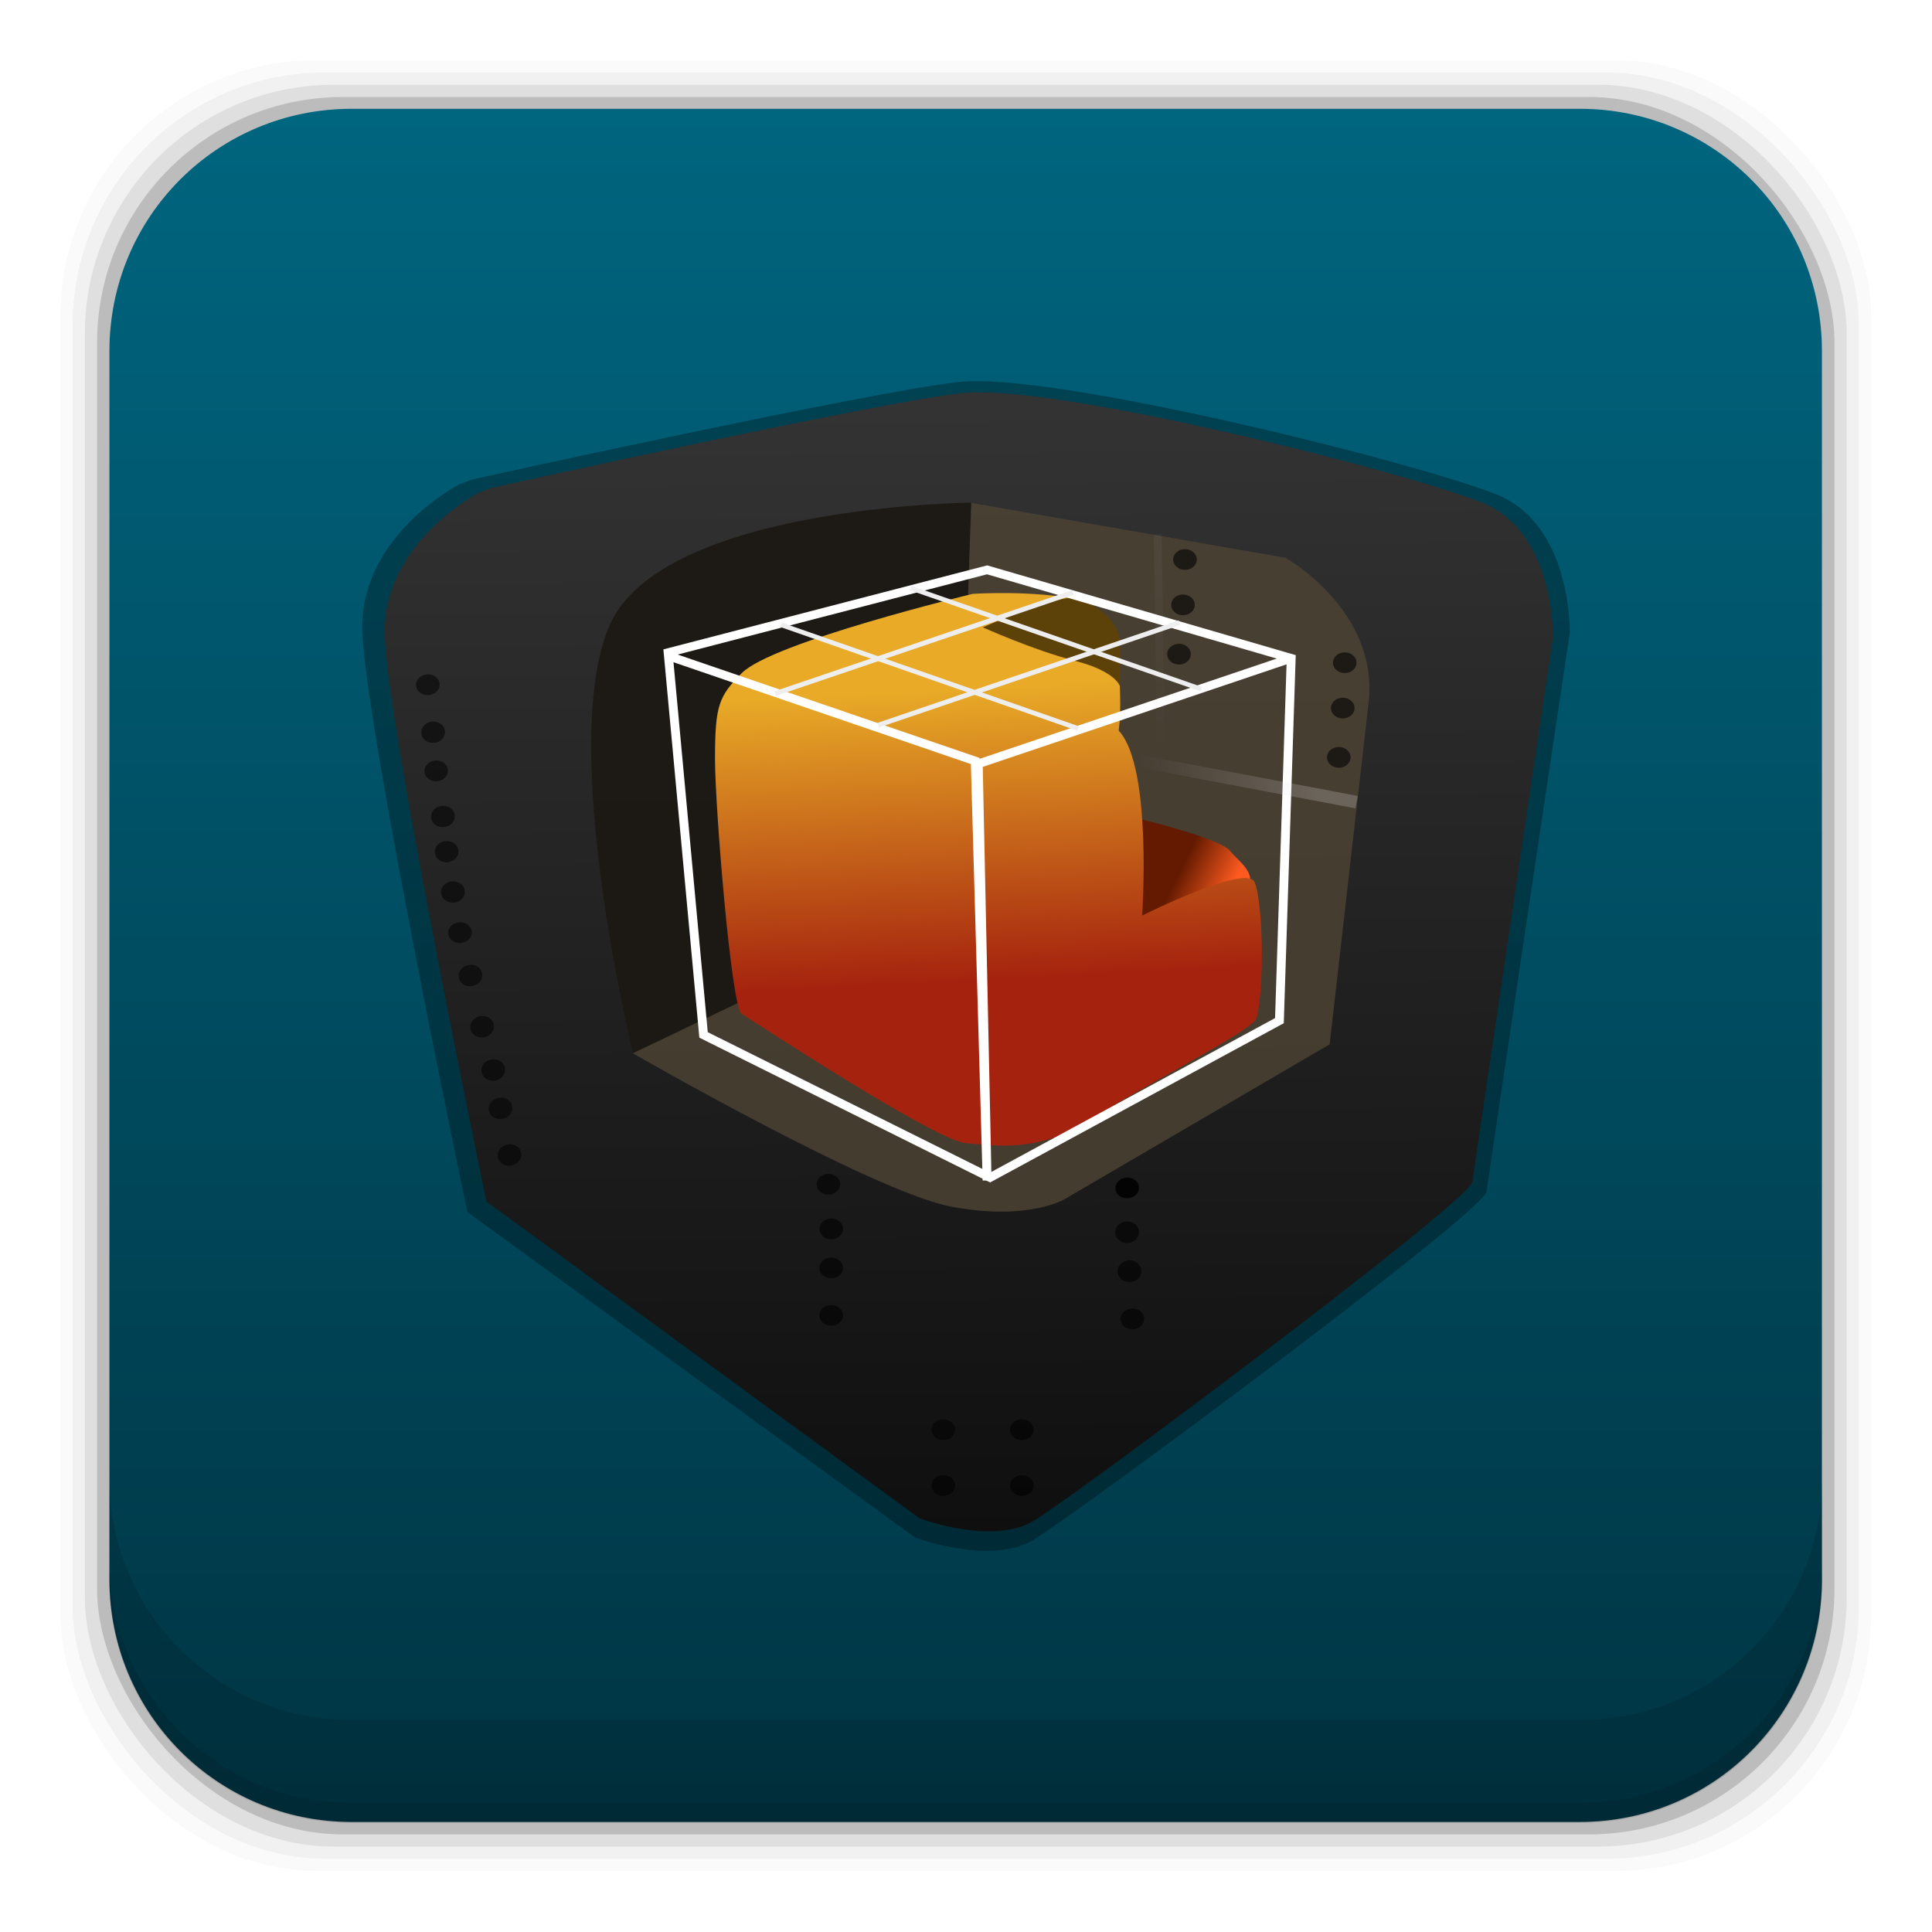 <?xml version="1.0" encoding="UTF-8" standalone="no"?>
<!-- Created with Inkscape (http://www.inkscape.org/) -->

<svg
   xmlns:dc="http://purl.org/dc/elements/1.1/"
   xmlns:cc="http://creativecommons.org/ns#"
   xmlns:rdf="http://www.w3.org/1999/02/22-rdf-syntax-ns#"
   xmlns:svg="http://www.w3.org/2000/svg"
   xmlns="http://www.w3.org/2000/svg"
   xmlns:xlink="http://www.w3.org/1999/xlink"
   xmlns:sodipodi="http://sodipodi.sourceforge.net/DTD/sodipodi-0.dtd"
   xmlns:inkscape="http://www.inkscape.org/namespaces/inkscape"
   id="svg2"
   height="96"
   width="96"
   version="1.1"
   inkscape:version="0.48.5 r10040"
   sodipodi:docname="sauerbraten.svg">
  <sodipodi:namedview
     pagecolor="#ffffff"
     bordercolor="#666666"
     borderopacity="1"
     objecttolerance="10"
     gridtolerance="10"
     guidetolerance="10"
     inkscape:pageopacity="0"
     inkscape:pageshadow="2"
     inkscape:window-width="1366"
     inkscape:window-height="716"
     id="namedview19"
     showgrid="false"
     inkscape:zoom="3.4766083"
     inkscape:cx="6.9690412"
     inkscape:cy="35.373932"
     inkscape:window-x="0"
     inkscape:window-y="24"
     inkscape:window-maximized="1"
     inkscape:current-layer="svg2" />
  <defs
     id="defs4">
    <linearGradient
       inkscape:collect="always"
       xlink:href="#linearGradient4726"
       id="linearGradient3002"
       gradientUnits="userSpaceOnUse"
       gradientTransform="matrix(1.063,0,0,-1.063,-2.975,99.377)"
       x1="48"
       y1="90"
       x2="48"
       y2="5.988" />
    <filter
       id="filter4746"
       inkscape:collect="always">
      <feGaussianBlur
         id="feGaussianBlur4748"
         stdDeviation="0.961"
         inkscape:collect="always" />
    </filter>
    <linearGradient
       x1="45.448"
       y1="80.472"
       gradientTransform="matrix(1.006,0,0,0.994,0,12)"
       x2="45.448"
       gradientUnits="userSpaceOnUse"
       xlink:href="#ButtonShadow-5"
       y2="5.297"
       id="linearGradient3664-3" />
    <filter
       color-interpolation-filters="sRGB"
       id="filter3174-8">
      <feGaussianBlur
         stdDeviation="1.71"
         id="feGaussianBlur3176-9" />
    </filter>
    <linearGradient
       x1="45.448"
       y1="80.472"
       gradientTransform="matrix(1.006 0 0 .994 0 12)"
       x2="45.448"
       gradientUnits="userSpaceOnUse"
       y2="7.016"
       id="ButtonShadow-5">
      <stop
         offset="0"
         id="stop3750-0" />
      <stop
         offset="1"
         style="stop-opacity:.588"
         id="stop3752-4" />
    </linearGradient>
    <linearGradient
       x1="45.448"
       y1="80.472"
       gradientTransform="matrix(1.006,0,0,0.994,0,12)"
       x2="45.448"
       gradientUnits="userSpaceOnUse"
       xlink:href="#ButtonShadow-7-2"
       y2="5.297"
       id="linearGradient3664-0-1" />
    <linearGradient
       x1="45.448"
       y1="80.472"
       gradientTransform="matrix(1.006,0,0,0.994,0,12)"
       x2="45.448"
       gradientUnits="userSpaceOnUse"
       y2="7.016"
       id="ButtonShadow-7-2">
      <stop
         offset="0"
         id="stop3750-3-0" />
      <stop
         offset="1"
         style="stop-opacity:.588"
         id="stop3752-8-0" />
    </linearGradient>
    <filter
       color-interpolation-filters="sRGB"
       id="filter3174-2-8">
      <feGaussianBlur
         stdDeviation="1.71"
         id="feGaussianBlur3176-5-2" />
    </filter>
    <linearGradient
       x1="45.448"
       y1="80.472"
       gradientTransform="matrix(1.006,0,0,0.994,0,12)"
       x2="45.448"
       gradientUnits="userSpaceOnUse"
       xlink:href="#ButtonShadow-8"
       y2="5.297"
       id="linearGradient3664-7" />
    <filter
       color-interpolation-filters="sRGB"
       id="filter3174-6">
      <feGaussianBlur
         stdDeviation="1.71"
         id="feGaussianBlur3176-90" />
    </filter>
    <linearGradient
       x1="45.448"
       y1="80.472"
       gradientTransform="matrix(1.006 0 0 .994 0 12)"
       x2="45.448"
       gradientUnits="userSpaceOnUse"
       y2="7.016"
       id="ButtonShadow-8">
      <stop
         offset="0"
         id="stop3750-8" />
      <stop
         offset="1"
         style="stop-opacity:.588"
         id="stop3752-9" />
    </linearGradient>
    <linearGradient
       x1="45.448"
       y1="80.472"
       gradientTransform="matrix(1.006,0,0,0.994,0,12)"
       x2="45.448"
       gradientUnits="userSpaceOnUse"
       xlink:href="#ButtonShadow-59"
       y2="5.297"
       id="linearGradient3664-03" />
    <filter
       color-interpolation-filters="sRGB"
       id="filter3174-4">
      <feGaussianBlur
         stdDeviation="1.71"
         id="feGaussianBlur3176-4" />
    </filter>
    <linearGradient
       x1="45.448"
       y1="80.472"
       gradientTransform="matrix(1.006 0 0 .994 0 12)"
       x2="45.448"
       gradientUnits="userSpaceOnUse"
       y2="7.016"
       id="ButtonShadow-59">
      <stop
         offset="0"
         id="stop3750-38" />
      <stop
         offset="1"
         style="stop-opacity:.588"
         id="stop3752-1" />
    </linearGradient>
    <linearGradient
       x1="45.448"
       y1="80.472"
       gradientTransform="matrix(1.006,0,0,0.994,0,12)"
       x2="45.448"
       gradientUnits="userSpaceOnUse"
       xlink:href="#ButtonShadow-3"
       y2="5.297"
       id="linearGradient3664-9" />
    <filter
       color-interpolation-filters="sRGB"
       id="filter3174-5">
      <feGaussianBlur
         stdDeviation="1.71"
         id="feGaussianBlur3176-6" />
    </filter>
    <linearGradient
       x1="45.448"
       y1="80.472"
       gradientTransform="matrix(1.006 0 0 .994 0 12)"
       x2="45.448"
       gradientUnits="userSpaceOnUse"
       y2="7.016"
       id="ButtonShadow-3">
      <stop
         offset="0"
         id="stop3750-7" />
      <stop
         offset="1"
         style="stop-opacity:.588"
         id="stop3752-3" />
    </linearGradient>
    <mask
       id="XMLID_23_-9">
      <g
         style="filter:url(#Adobe_OpacityMaskFilter)"
         id="g31-2">
        <radialGradient
           r="673.12"
           cx="88.978"
           cy="-20.899"
           gradientUnits="userSpaceOnUse"
           id="XMLID_24_-1">
          <stop
             offset=".309"
             style="stop-color:#fff"
             id="stop34-7" />
          <stop
             offset="1"
             id="stop36-7" />
        </radialGradient>
        <ellipse
           ry="349.11"
           rx="512.93"
           cy="286.17"
           cx="295.89"
           style="fill:url(#XMLID_24_-1)"
           id="ellipse38-9" />
      </g>
    </mask>
    <filter
       x="-.316"
       y="-.013"
       color-interpolation-filters="sRGB"
       width="1.633"
       height="1.025"
       id="filter9887">
      <feGaussianBlur
         stdDeviation="0.033"
         id="feGaussianBlur9889" />
    </filter>
    <linearGradient
       id="linearGradient9871">
      <stop
         offset="0"
         style="stop-color:#e3e3e3"
         id="stop9873" />
      <stop
         offset="1"
         style="stop-color:#e3e3e3;stop-opacity:0"
         id="stop9875" />
    </linearGradient>
    <linearGradient
       x1="391.25"
       y1="61.266"
       gradientTransform="matrix(0.536,0,0,0.54,-160.92,17.656)"
       x2="389.52"
       gradientUnits="userSpaceOnUse"
       y2="26.516"
       id="linearGradient4503">
      <stop
         offset="0"
         style="stop-color:#a5230e"
         id="stop9445" />
      <stop
         offset="1"
         style="stop-color:#e8aa27"
         id="stop9447" />
    </linearGradient>
    <linearGradient
       x1="445.75"
       y1="35.375"
       gradientTransform="matrix(0.536,0,0,0.54,-178.07,23.729)"
       x2="451.71"
       gradientUnits="userSpaceOnUse"
       y2="38.375"
       id="linearGradient4501">
      <stop
         offset="0"
         style="stop-color:#631a00"
         id="stop9457" />
      <stop
         offset="1"
         style="stop-color:#ff5b20"
         id="stop9459" />
    </linearGradient>
    <linearGradient
       id="linearGradient4726">
      <stop
         id="stop4728"
         offset="0"
         style="stop-color:#006680;stop-opacity:1;" />
      <stop
         id="stop4730"
         offset="1"
         style="stop-color:#003341;stop-opacity:1;" />
    </linearGradient>
    <linearGradient
       id="linearGradient4734">
      <stop
         id="stop4736"
         offset="0"
         style="stop-color:#333333;stop-opacity:1;" />
      <stop
         id="stop4738"
         offset="1"
         style="stop-color:#0f0f0f;stop-opacity:1;" />
    </linearGradient>
    <linearGradient
       inkscape:collect="always"
       xlink:href="#linearGradient4734"
       id="linearGradient4634"
       gradientUnits="userSpaceOnUse"
       gradientTransform="translate(-104.377,-4.925)"
       x1="47.59"
       y1="20.178"
       x2="48.113"
       y2="76.268" />
    <linearGradient
       inkscape:collect="always"
       xlink:href="#linearGradient4501"
       id="linearGradient4636"
       gradientUnits="userSpaceOnUse"
       gradientTransform="matrix(0.406,0,0,0.415,-226.368,22.925)"
       x1="445.75"
       y1="35.375"
       x2="451.71"
       y2="38.375" />
    <linearGradient
       inkscape:collect="always"
       xlink:href="#linearGradient4503"
       id="linearGradient4638"
       gradientUnits="userSpaceOnUse"
       gradientTransform="matrix(0.406,0,0,0.415,-213.368,18.255)"
       x1="391.25"
       y1="61.266"
       x2="389.52"
       y2="26.516" />
    <linearGradient
       inkscape:collect="always"
       xlink:href="#linearGradient9871"
       id="linearGradient4640"
       gradientUnits="userSpaceOnUse"
       gradientTransform="translate(1.125,0)"
       x1="44"
       y1="77.25"
       x2="44.5"
       y2="81.75" />
    <linearGradient
       inkscape:collect="always"
       xlink:href="#linearGradient9871"
       id="linearGradient4642"
       gradientUnits="userSpaceOnUse"
       gradientTransform="matrix(-0.16,0.768,-1.961,-0.406,119.657,31.928)"
       x1="44"
       y1="77.25"
       x2="44.5"
       y2="81.75" />
  </defs>
  <rect
     style="fill-opacity:0.02"
     x="3"
     y="2.99"
     width="89.978"
     height="89.978"
     ry="12.724"
     id="rect5263-0" />
  <rect
     style="fill-opacity:0.039"
     x="3.608"
     y="3.6"
     width="88.762"
     height="88.762"
     ry="12.552"
     id="rect5261-6" />
  <rect
     style="fill-opacity:0.078"
     x="4.216"
     y="4.21"
     width="87.546"
     height="87.546"
     ry="12.38"
     id="rect5259-9" />
  <rect
     style="fill-opacity:0.157"
     x="4.824"
     y="4.82"
     width="86.33"
     height="86.33"
     ry="12.208"
     id="rect5257-5" />
  <path
     inkscape:connector-curvature="0"
     style="fill:url(#linearGradient3002);fill-opacity:1"
     d="m 17.469,90.531 c -6.668,0 -12.032,-5.395 -12.032,-12.063 l 5e-4,-61.031 c 0,-6.668 5.364,-12.031 12.032,-12.031 h 61.03 c 6.668,0 12.031,5.363 12.031,12.031 v 61.031 c 0,6.668 -5.363,12.063 -12.031,12.063 l -61.031,-2e-4 z"
     id="rect2419-7" />
  <path
     style="fill-opacity:0.118"
     inkscape:connector-curvature="0"
     d="m 5.432,73.44 v 5.066 c 0,6.668 5.364,12.032 12.032,12.032 h 61.049 c 6.668,0 12.032,-5.364 12.032,-12.032 V 73.44 c 0,6.668 -5.364,12.032 -12.032,12.032 h -61.049 c -6.668,0 -12.032,-5.364 -12.032,-12.032 z"
     id="rect5265-0" />
  <path
     style="fill-opacity:0.098"
     inkscape:connector-curvature="0"
     d="m 5.432,77.54 v 1.013 c 0,6.668 5.364,12.032 12.032,12.032 h 61.049 c 6.668,0 12.032,-5.364 12.032,-12.032 V 77.54 c 0,6.668 -5.364,12.032 -12.032,12.032 h -61.049 c -6.668,0 -12.032,-5.364 -12.032,-12.032 z"
     id="path5252-0" />
  <g
     id="layer2-9"
     style="display:none"
     transform="translate(-332.837,39.357)">
    <path
       inkscape:connector-curvature="0"
       id="rect3745-3"
       style="opacity:0.9;fill:url(#linearGradient3664-3);filter:url(#filter3174-8)"
       d="M 14.969,8.803 C 13.329,8.803 12,10.085 12,11.678 V 19 c -3.324,0 -7,2.676 -7,6 v 61 c 0,3.324 2.676,6 6,6 h 74 c 3.324,0 6,-2.676 6,-6 V 25 c 0,-3.324 -3.747,-6 -7.071,-6 v -0.135 c 0,-2.389 -1.978,-4.312 -4.438,-4.312 h -43.335 l -1.469,-2.875 c -0.734,-1.424 -1.329,-2.874 -2.969,-2.874 h -16.75 z" />
  </g>
  <g
     id="layer2"
     style="display:none"
     transform="translate(-325.669,-24.894)">
    <path
       inkscape:connector-curvature="0"
       id="rect3745"
       style="opacity:0.9;fill:url(#linearGradient3664-0-1);filter:url(#filter3174-2-8)"
       d="M 14.969,8.803 C 13.329,8.803 12,10.085 12,11.678 V 19 c -3.324,0 -7,2.676 -7,6 v 61 c 0,3.324 2.676,6 6,6 h 74 c 3.324,0 6,-2.676 6,-6 V 25 c 0,-3.324 -3.747,-6 -7.071,-6 v -0.135 c 0,-2.389 -1.978,-4.312 -4.438,-4.312 h -43.335 l -1.469,-2.875 c -0.734,-1.424 -1.329,-2.874 -2.969,-2.874 h -16.75 z" />
  </g>
  <g
     id="layer2-6"
     style="display:none"
     transform="translate(-389.124,-44.542)">
    <path
       inkscape:connector-curvature="0"
       id="rect3745-6"
       style="opacity:0.9;fill:url(#linearGradient3664-7);filter:url(#filter3174-6)"
       d="M 14.969,8.803 C 13.329,8.803 12,10.085 12,11.678 V 19 c -3.324,0 -7,2.676 -7,6 v 61 c 0,3.324 2.676,6 6,6 h 74 c 3.324,0 6,-2.676 6,-6 V 25 c 0,-3.324 -3.747,-6 -7.071,-6 v -0.135 c 0,-2.389 -1.978,-4.312 -4.438,-4.312 h -43.335 l -1.469,-2.875 c -0.734,-1.424 -1.329,-2.874 -2.969,-2.874 h -16.75 z" />
  </g>
  <g
     id="layer2-1"
     style="display:none"
     transform="translate(-390.717,-58.348)">
    <path
       inkscape:connector-curvature="0"
       id="rect3745-1"
       style="opacity:0.9;fill:url(#linearGradient3664-03);filter:url(#filter3174-4)"
       d="M 14.969,8.803 C 13.329,8.803 12,10.085 12,11.678 V 19 c -3.324,0 -7,2.676 -7,6 v 61 c 0,3.324 2.676,6 6,6 h 74 c 3.324,0 6,-2.676 6,-6 V 25 c 0,-3.324 -3.747,-6 -7.071,-6 v -0.135 c 0,-2.389 -1.978,-4.312 -4.438,-4.312 h -43.335 l -1.469,-2.875 c -0.734,-1.424 -1.329,-2.874 -2.969,-2.874 h -16.75 z" />
  </g>
  <g
     id="layer2-2"
     style="display:none"
     transform="translate(-394.965,-18.522)">
    <path
       inkscape:connector-curvature="0"
       id="rect3745-0"
       style="opacity:0.9;fill:url(#linearGradient3664-9);filter:url(#filter3174-5)"
       d="M 14.969,8.803 C 13.329,8.803 12,10.085 12,11.678 V 19 c -3.324,0 -7,2.676 -7,6 v 61 c 0,3.324 2.676,6 6,6 h 74 c 3.324,0 6,-2.676 6,-6 V 25 c 0,-3.324 -3.747,-6 -7.071,-6 v -0.135 c 0,-2.389 -1.978,-4.312 -4.438,-4.312 h -43.335 l -1.469,-2.875 c -0.734,-1.424 -1.329,-2.874 -2.969,-2.874 h -16.75 z" />
  </g>
  <g
     transform="matrix(0.209,0,0,0.209,-192.743,12.252)"
     id="g3532" />
  <g
     transform="translate(-465.893,-95.44)"
     id="g3219">
    <g
       id="g1886" />
  </g>
  <g
     id="g4586"
     transform="translate(104.377,4.925)">
    <path
       inkscape:connector-curvature="0"
       style="opacity:0.544;filter:url(#filter4746)"
       d="m -81.574,19.151 c 0,0 -4.933,2.546 -4.8,7.256 0.133,4.71 5.223,28.898 5.223,28.898 l 22.243,16.168 c 0,0 3.733,1.4 5.866,0.127 2.133,-1.273 22.399,-16.295 22.532,-17.314 0.133,-1.018 4.133,-27.752 4.133,-27.752 0,0 0.133,-5.347 -3.6,-6.874 -3.733,-1.528 -22.079,-6.149 -26.798,-5.601 -4.719,0.548 -24.132,4.838 -24.132,4.838 z"
       id="path4473" />
    <path
       inkscape:connector-curvature="0"
       style="fill:url(#linearGradient4634);fill-opacity:1"
       d="m -80.616,19.57 c 0,0 -4.773,2.479 -4.644,7.066 0.129,4.587 5.053,28.14 5.053,28.14 l 21.519,15.744 c 0,0 3.612,1.364 5.676,0.124 2.064,-1.24 21.671,-15.868 21.8,-16.859 0.129,-0.992 3.999,-27.025 3.999,-27.025 0,0 0.129,-5.207 -3.483,-6.694 -3.612,-1.488 -21.362,-5.988 -25.927,-5.454 -4.566,0.533 -23.348,4.711 -23.348,4.711 z"
       id="path9173" />
    <path
       sodipodi:nodetypes="ccccc"
       inkscape:connector-curvature="0"
       style="opacity:0.908;fill:#1c1913;fill-opacity:1"
       d="m -56.122,20.051 c 0,0 -15.355,0.14 -17.961,6.09 -2.605,5.95 1.165,21.281 1.165,21.281 l 16.148,-7.282 z"
       id="path9175" />
    <path
       inkscape:connector-curvature="0"
       style="opacity:0.82;fill:#4e4435;fill-opacity:1"
       d="m -56.108,20.066 15.608,2.727 c 0,0 4.644,2.603 4.128,7.19 -0.313,2.781 -1.935,16.984 -1.935,16.984 l -13.157,7.686 c 0,0 -1.806,1.116 -5.676,0.372 -3.87,-0.744 -15.791,-7.613 -15.791,-7.613 l 16.123,-7.722 z"
       id="path9177" />
    <path
       inkscape:connector-curvature="0"
       style="opacity:0.594;fill:black"
       d="m -44.911,22.898 a 0.586,0.514 0 0 1 -1.171,0 0.586,0.514 0 1 1 1.171,0 z"
       id="path10176" />
    <path
       inkscape:connector-curvature="0"
       style="opacity:0.594;fill:black"
       d="m -45.01,25.152 a 0.586,0.514 0 0 1 -1.171,0 0.586,0.514 0 1 1 1.171,0 z"
       id="path10178" />
    <path
       inkscape:connector-curvature="0"
       style="fill:url(#linearGradient4636)"
       d="m -47.625,35.796 c 0,0 3.859,0.934 4.367,1.557 0.508,0.623 1.726,1.349 0.406,2.283 -1.32,0.934 -4.773,1.453 -4.773,1.453 z"
       id="path9453" />
    <path
       inkscape:connector-curvature="0"
       style="fill:url(#linearGradient4638)"
       d="m -56.053,24.586 c 0,0 -9.961,2.396 -11.476,3.944 -1.117,1.142 -1.32,1.557 -1.32,4.255 0,2.387 0.812,12.351 1.32,12.662 0.508,0.311 9.648,6.331 11.171,6.435 1.523,0.104 3.554,0.519 6.297,-1.246 2.742,-1.764 7.977,-4.378 8.125,-4.982 0.406,-1.661 0.305,-5.812 -0.102,-6.746 -0.406,-0.934 -5.586,1.661 -5.586,1.661 0,0 0.508,-7.265 -1.117,-9.134 -1.625,-1.868 -7.007,-4.048 -7.007,-4.048 0,0 1.625,1.038 2.437,1.661 0.812,0.623 4.367,1.764 4.367,2.906 0,1.142 0.203,-1.038 0.203,-1.038 0,0 0.406,-5.501 -1.93,-6.02 -2.336,-0.519 -5.383,-0.311 -5.383,-0.311 z"
       id="path9441" />
    <path
       inkscape:connector-curvature="0"
       style="opacity:0.594;fill:black"
       d="m -45.207,27.602 a 0.586,0.514 0 0 1 -1.171,0 0.586,0.514 0 1 1 1.171,0 z"
       id="path10180" />
    <path
       inkscape:connector-curvature="0"
       style="fill:#5c4109"
       d="m -55.546,26.247 c 0,0 3.554,-1.557 4.469,-1.453 0.914,0.104 2.234,1.038 2.336,2.076 0.102,1.038 0,2.283 0,2.283 0,0 -0.203,-0.727 -2.234,-1.246 -2.031,-0.519 -4.57,-1.661 -4.57,-1.661 z"
       id="path9451" />
    <g
       transform="matrix(0.415,0,0,0.401,-239.323,27.285)"
       style="fill:none;stroke:white;stroke-width:1.063"
       id="g9644">
      <path
         inkscape:connector-curvature="0"
         style="fill:none;stroke:white;stroke-width:1.063"
         d="m 443.36,-9.713 -38.19,10.253 4.24,47.376 34.3,17.678 34.65,-19.445 1.41,-44.901 z"
         id="path9640" />
      <path
         inkscape:connector-curvature="0"
         style="fill:none;stroke:white;stroke-width:1.063"
         d="m 479.77,1.24 -37.47,13.089 1.06,51.619 -1.42,-51.972 -36.38,-12.893"
         id="path9642" />
    </g>
    <path
       inkscape:connector-curvature="0"
       transform="matrix(0.788,0,0,1.993,-82.607,-130.491)"
       style="opacity:0.198;fill:none;stroke:url(#linearGradient4640);stroke-width:0.5;filter:url(#filter9887)"
       d="m 45.375,76.326 0.25,6.424"
       id="path9927" />
    <path
       inkscape:connector-curvature="0"
       style="opacity:0.23;fill:none;stroke:url(#linearGradient4642);stroke-width:0.627"
       d="m -36.969,34.933 -12.784,-2.413"
       id="path9931" />
    <path
       inkscape:connector-curvature="0"
       style="opacity:0.59;fill:black"
       d="m -62.489,60.455 a 0.586,0.514 0 0 1 -1.171,0 0.586,0.514 0 1 1 1.171,0 z"
       id="path9935" />
    <path
       inkscape:connector-curvature="0"
       style="opacity:0.59;fill:black"
       d="m -62.489,58.099 a 0.586,0.514 0 0 1 -1.171,0 0.586,0.514 0 1 1 1.171,0 z"
       id="path9949" />
    <path
       inkscape:connector-curvature="0"
       style="opacity:0.59;fill:black"
       d="m -62.489,56.159 a 0.586,0.514 0 0 1 -1.171,0 0.586,0.514 0 1 1 1.171,0 z"
       id="path9953" />
    <path
       inkscape:connector-curvature="0"
       style="opacity:0.59;fill:black"
       d="m -62.628,53.941 a 0.586,0.514 0 0 1 -1.171,0 0.586,0.514 0 1 1 1.171,0 z"
       id="path9957" />
    <path
       inkscape:connector-curvature="0"
       style="opacity:0.604;fill:black"
       d="m -48.697,60.627 a 0.514,0.586 86.67 1 0 1.169,-0.07 0.514,0.586 86.67 0 0 -1.169,0.07 z"
       id="path9993" />
    <path
       inkscape:connector-curvature="0"
       style="opacity:0.604;fill:black"
       d="m -48.84,58.275 a 0.514,0.586 86.67 1 0 1.169,-0.07 0.514,0.586 86.67 1 0 -1.169,0.07 z"
       id="path9995" />
    <path
       inkscape:connector-curvature="0"
       style="opacity:0.604;fill:black"
       d="m -48.958,56.339 a 0.514,0.586 86.67 1 0 1.169,-0.07 0.514,0.586 86.67 1 0 -1.169,0.07 z"
       id="path9997" />
    <path
       inkscape:connector-curvature="0"
       style="opacity:0.88;fill:black"
       d="m -48.953,54.117 a 0.514,0.586 86.67 1 0 1.169,-0.07 0.514,0.586 86.67 0 0 -1.169,0.07 z"
       id="path9999" />
    <path
       inkscape:connector-curvature="0"
       style="opacity:0.521;fill:black"
       d="m -56.917,66.138 a 0.586,0.514 0 0 1 -1.171,0 0.586,0.514 0 1 1 1.171,0 z"
       id="path10009" />
    <path
       inkscape:connector-curvature="0"
       style="opacity:0.571;fill:black"
       d="m -56.917,68.909 a 0.586,0.514 0 0 1 -1.171,0 0.586,0.514 0 1 1 1.171,0 z"
       id="path10013" />
    <path
       inkscape:connector-curvature="0"
       style="opacity:0.594;fill:black"
       d="m -53.017,66.138 a 0.586,0.514 0 0 1 -1.171,0 0.586,0.514 0 1 1 1.171,0 z"
       id="path10017" />
    <path
       inkscape:connector-curvature="0"
       style="opacity:0.594;fill:black"
       d="m -53.017,68.909 a 0.586,0.514 0 0 1 -1.171,0 0.586,0.514 0 1 1 1.171,0 z"
       id="path10019" />
    <path
       inkscape:connector-curvature="0"
       style="opacity:0.53;fill:black"
       d="m -78.486,52.355 a 0.514,0.586 79.638 1 1 -1.151,0.218 0.514,0.586 79.638 1 1 1.151,-0.218 z"
       id="path10025" />
    <path
       inkscape:connector-curvature="0"
       style="opacity:0.53;fill:black"
       d="m -78.929,50.04 a 0.514,0.586 79.638 1 1 -1.151,0.218 0.514,0.586 79.638 1 1 1.151,-0.218 z"
       id="path10027" />
    <path
       inkscape:connector-curvature="0"
       style="opacity:0.53;fill:black"
       d="m -79.293,48.134 a 0.514,0.586 79.638 1 1 -1.151,0.218 0.514,0.586 79.638 1 1 1.151,-0.218 z"
       id="path10029" />
    <path
       inkscape:connector-curvature="0"
       style="opacity:0.53;fill:black"
       d="m -79.846,45.981 a 0.514,0.586 79.638 1 1 -1.151,0.218 0.514,0.586 79.638 1 1 1.151,-0.218 z"
       id="path10031" />
    <path
       inkscape:connector-curvature="0"
       style="opacity:0.53;fill:black"
       d="m -80.425,43.44 a 0.514,0.586 79.638 1 1 -1.151,0.218 0.514,0.586 79.638 1 1 1.151,-0.218 z"
       id="path10041" />
    <path
       inkscape:connector-curvature="0"
       style="opacity:0.53;fill:black"
       d="m -80.936,41.385 a 0.514,0.586 85.69 0 1 -1.168,0.091 0.514,0.586 85.69 1 1 1.168,-0.091 z"
       id="path10043" />
    <path
       inkscape:connector-curvature="0"
       style="opacity:0.53;fill:black"
       d="m -81.286,39.352 a 0.514,0.586 85.69 1 1 -1.168,0.091 0.514,0.586 85.69 1 1 1.168,-0.091 z"
       id="path10045" />
    <path
       inkscape:connector-curvature="0"
       style="opacity:0.53;fill:black"
       d="m -81.599,37.349 a 0.514,0.586 85.69 1 1 -1.168,0.091 0.514,0.586 85.69 1 1 1.168,-0.091 z"
       id="path10047" />
    <path
       inkscape:connector-curvature="0"
       style="opacity:0.53;fill:black"
       d="m -81.786,35.6 a 0.514,0.586 85.69 1 1 -1.168,0.091 0.514,0.586 85.69 1 1 1.168,-0.091 z"
       id="path10057" />
    <path
       inkscape:connector-curvature="0"
       style="opacity:0.53;fill:black"
       d="m -82.119,33.349 a 0.514,0.586 85.69 0 1 -1.168,0.091 0.514,0.586 85.69 1 1 1.168,-0.091 z"
       id="path10059" />
    <path
       inkscape:connector-curvature="0"
       style="opacity:0.53;fill:black"
       d="m -82.271,31.414 a 0.514,0.586 85.69 1 1 -1.168,0.091 0.514,0.586 85.69 1 1 1.168,-0.091 z"
       id="path10061" />
    <path
       inkscape:connector-curvature="0"
       style="opacity:0.53;fill:black"
       d="m -82.534,29.067 a 0.514,0.586 85.69 0 1 -1.168,0.091 0.514,0.586 85.69 1 1 1.168,-0.091 z"
       id="path10063" />
    <path
       inkscape:connector-curvature="0"
       style="fill:none;stroke:#eee;stroke-width:0.24"
       d="m -45.774,26.017 -14.965,5.091"
       id="path10097" />
    <path
       inkscape:connector-curvature="0"
       style="fill:none;stroke:#eee;stroke-width:0.24"
       d="m -51.07,24.518 -14.792,5.022"
       id="path10099" />
    <path
       inkscape:connector-curvature="0"
       style="fill:none;stroke:#eee;stroke-width:0.231"
       d="m -44.68,29.322 -14.445,-5.028"
       id="path10101" />
    <path
       inkscape:connector-curvature="0"
       style="fill:none;stroke:#eee;stroke-width:0.231"
       d="M -50.805,31.274 -65.58,26.116"
       id="path10103" />
    <path
       inkscape:connector-curvature="0"
       style="opacity:0.594;fill:black"
       d="m -36.972,28.026 a 0.586,0.514 0 0 1 -1.171,0 0.586,0.514 0 1 1 1.171,0 z"
       id="path10164" />
    <path
       inkscape:connector-curvature="0"
       style="opacity:0.594;fill:black"
       d="m -37.071,30.28 a 0.586,0.514 0 0 1 -1.171,0 0.586,0.514 0 1 1 1.171,0 z"
       id="path10168" />
    <path
       inkscape:connector-curvature="0"
       style="opacity:0.594;fill:black"
       d="m -37.268,32.73 a 0.586,0.514 0 0 1 -1.171,0 0.586,0.514 0 1 1 1.171,0 z"
       id="path10172" />
  </g>
</svg>
